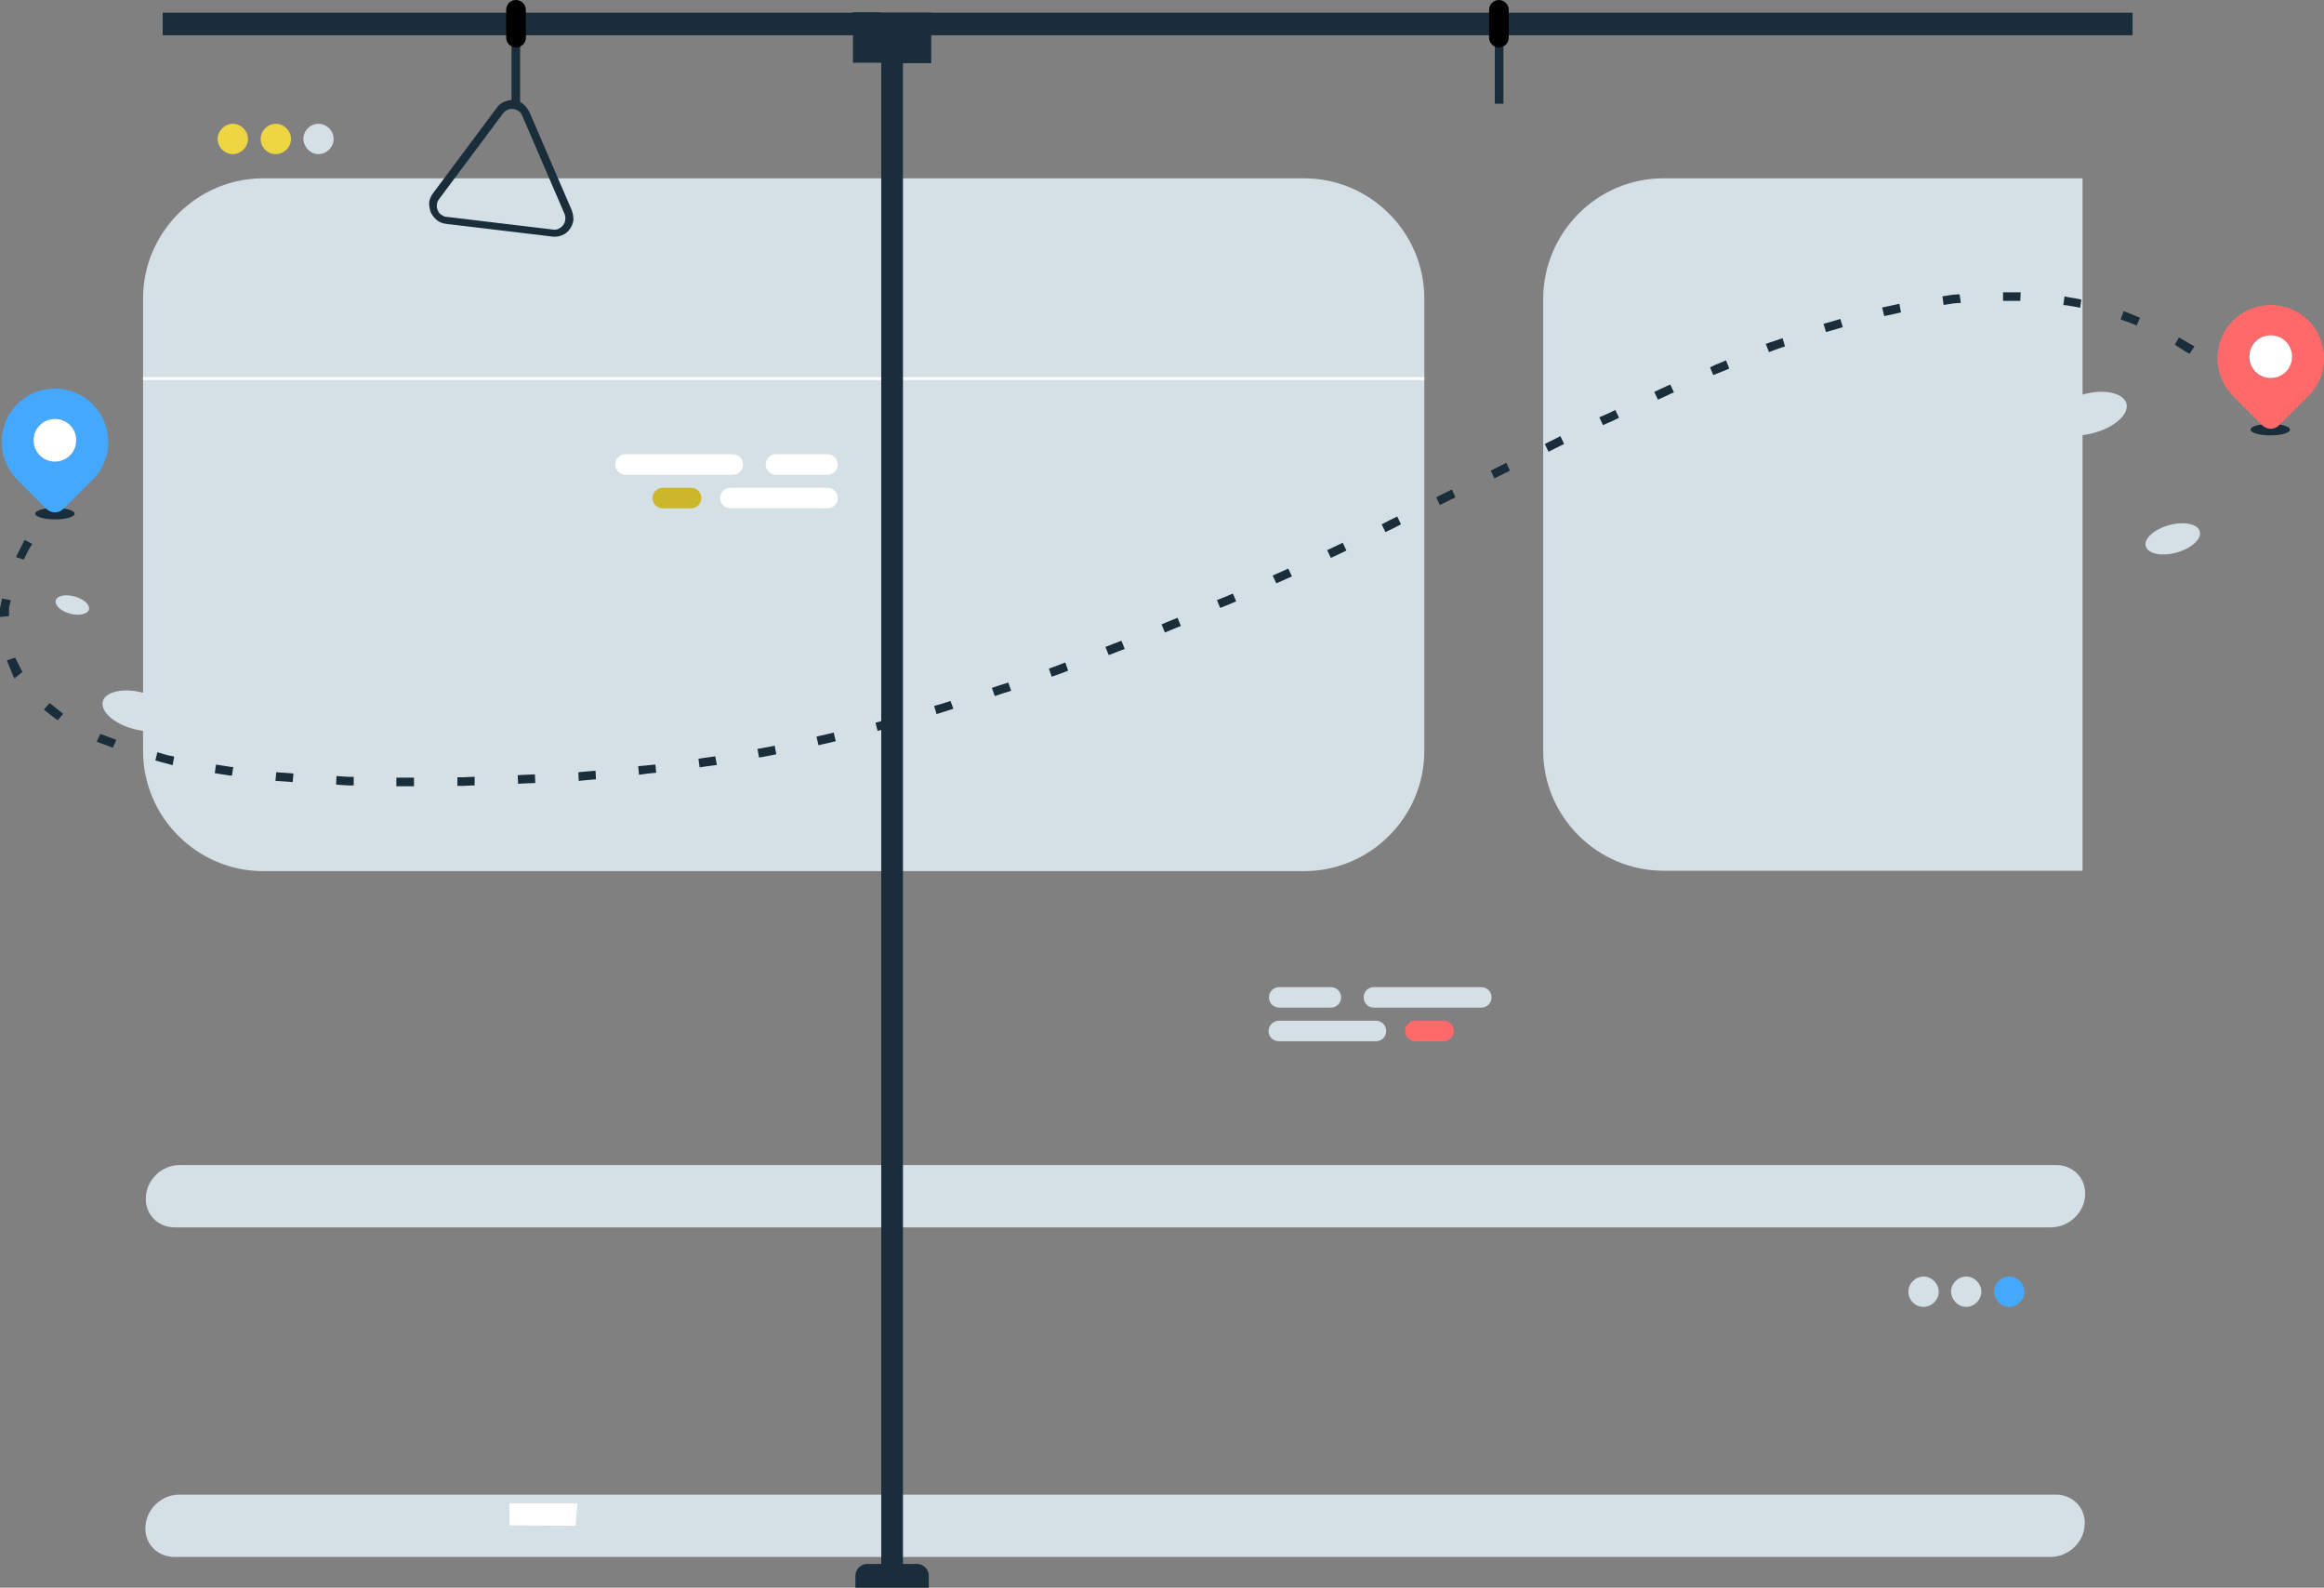 <?xml version="1.0" encoding="utf-8"?>
<!-- Generator: Adobe Illustrator 27.4.1, SVG Export Plug-In . SVG Version: 6.00 Build 0)  -->
<svg version="1.1" id="Layer_1" xmlns="http://www.w3.org/2000/svg" xmlns:xlink="http://www.w3.org/1999/xlink" x="0px" y="0px"
	 viewBox="0 0 567 387.3" style="enable-background:new 0 0 567 387.3;" xml:space="preserve">
<rect x="0" y="0" width="567" height="387.3" fill="#808080" stroke="none"/>
<style type="text/css">
	.st0{fill-rule:evenodd;clip-rule:evenodd;fill:#D5DFE6;}
	.st1{fill-rule:evenodd;clip-rule:evenodd;fill:#FF6969;}
	.st2{fill-rule:evenodd;clip-rule:evenodd;fill:#192D3B;}
	.st3{fill-rule:evenodd;clip-rule:evenodd;fill:#45A8FF;}
	.st4{fill-rule:evenodd;clip-rule:evenodd;fill:#FFFFFF;}
	.st5{display:none;fill-rule:evenodd;clip-rule:evenodd;fill:#192D3B;}
	.st6{display:none;fill-rule:evenodd;clip-rule:evenodd;fill:#FFC9C9;}
	.st7{display:none;}
	.st8{display:inline;}
	.st9{clip-path:url(#SVGID_00000151536701559390362870000014947858857172085151_);}
	.st10{clip-path:url(#SVGID_00000065052358386726713940000003630856783459663769_);}
	.st11{display:none;fill-rule:evenodd;clip-rule:evenodd;fill:#FF9C9C;}
	.st12{display:none;fill-rule:evenodd;clip-rule:evenodd;fill:#FFFFFF;}
	.st13{display:none;fill-rule:evenodd;clip-rule:evenodd;fill:#D5DFE6;}
	.st14{display:none;fill-rule:evenodd;clip-rule:evenodd;fill:#45A8FF;}
	.st15{display:none;fill-rule:evenodd;clip-rule:evenodd;fill:#307CBF;}
	.st16{display:none;fill-rule:evenodd;clip-rule:evenodd;}
	.st17{display:none;fill-rule:evenodd;clip-rule:evenodd;fill:#FF6969;}
	.st18{display:none;fill-rule:evenodd;clip-rule:evenodd;fill:#CCB72B;}
	.st19{display:none;fill-rule:evenodd;clip-rule:evenodd;fill:#EDD642;}
	.st20{clip-path:url(#SVGID_00000074402689364909472940000017823599132669488797_);}
	.st21{clip-path:url(#SVGID_00000174581718097475451770000007860407751260012729_);}
	.st22{clip-path:url(#SVGID_00000116930647815007298330000015601700354404945283_);}
	.st23{clip-path:url(#SVGID_00000119114013033505141330000013366729929680648613_);}
	.st24{display:none;fill-rule:evenodd;clip-rule:evenodd;fill:#CF4B4B;}
	.st25{clip-path:url(#SVGID_00000168090453377465878080000010516218964857728178_);}
	.st26{clip-path:url(#SVGID_00000145031162926101046330000017540544880173825939_);}
	.st27{display:none;fill-rule:evenodd;clip-rule:evenodd;fill:#FEFEFE;}
	.st28{fill-rule:evenodd;clip-rule:evenodd;}
	.st29{fill-rule:evenodd;clip-rule:evenodd;fill:#CCB72B;}
	.st30{fill-rule:evenodd;clip-rule:evenodd;fill:#EDD642;}
</style>
<g>
	<g>
		<path class="st0" d="M43.7,364.6h457.9c4.2,0,7.4,3.4,7,7.6l0,0c-0.3,4.2-4.1,7.6-8.3,7.6H42.5c-4.2,0-7.4-3.4-7-7.6l0,0
			C35.8,368,39.5,364.6,43.7,364.6z"/>
		<g>
			<path class="st0" d="M361.4,240.8h-26.2c-1.4,0-2.5,1.1-2.5,2.5l0,0c0,1.4,1.1,2.5,2.5,2.5h26.2c1.4,0,2.5-1.1,2.5-2.5l0,0
				C363.9,241.9,362.8,240.8,361.4,240.8z"/>
			<path class="st0" d="M324.7,240.8h-12.6c-1.4,0-2.5,1.1-2.5,2.5l0,0c0,1.4,1.1,2.5,2.5,2.5h12.6c1.4,0,2.5-1.1,2.5-2.5l0,0
				C327.2,241.9,326.1,240.8,324.7,240.8z"/>
			<g>
				<path class="st0" d="M312,249h23.7c1.4,0,2.5,1.1,2.5,2.5l0,0c0,1.4-1.1,2.5-2.5,2.5H312c-1.4,0-2.5-1.1-2.5-2.5l0,0
					C309.5,250.1,310.7,249,312,249z"/>
				<path class="st1" d="M345.3,249h6.9c1.4,0,2.5,1.1,2.5,2.5l0,0c0,1.4-1.1,2.5-2.5,2.5h-6.9c-1.4,0-2.5-1.1-2.5-2.5l0,0
					C342.8,250.1,343.9,249,345.3,249z"/>
			</g>
		</g>
		<path class="st0" d="M43.8,284.2h457.9c4.2,0,7.4,3.4,7,7.6l0,0c-0.3,4.2-4.1,7.6-8.3,7.6H42.6c-4.2,0-7.4-3.4-7-7.6l0,0
			C35.9,287.6,39.6,284.2,43.8,284.2z"/>
		<path class="st0" d="M405.8,43.5h102.3v168.9H405.8c-16.1,0-29.3-13.2-29.3-29.3V72.8C376.6,56.7,389.7,43.5,405.8,43.5z"/>
		<path class="st0" d="M64.2,43.5h254c16.1,0,29.3,13.2,29.3,29.3v110.4c0,16.1-13.2,29.3-29.3,29.3h-254
			c-16.1,0-29.3-13.2-29.3-29.3V72.8C34.9,56.7,48.1,43.5,64.2,43.5z"/>
		<path class="st2" d="M13.3,124.1c0.8-1,1.7-2.2,2.6-3.2l-1.6-1.4c-1,1-1.9,2.2-2.7,3.3L13.3,124.1L13.3,124.1z M556.8,103
			l-1.1-1.2l-0.9-0.9l-1.5,1.5l0.8,0.9l1.1,1.2L556.8,103L556.8,103z M547.2,93.5l-0.3-0.3l-1.1-1l-1.1-0.9l-0.7-0.6l-1.3,1.6
			l0.7,0.6l1.1,0.9l1.1,0.9l0.3,0.3L547.2,93.5L547.2,93.5z M535.4,84.5l-0.9-0.5l-1.2-0.7l-1.2-0.7l-0.5-0.3l-1,1.8l0.5,0.3
			l1.1,0.7l1.1,0.7l0.9,0.5L535.4,84.5L535.4,84.5z M522.1,77.5l-0.5-0.2l-1.2-0.5l-1.2-0.5l-1.1-0.4l-0.7,2l1,0.4l1.2,0.4l1.2,0.5
			l0.5,0.2L522.1,77.5L522.1,77.5z M507.8,73.1l-0.8-0.2l-1.2-0.2l-1.2-0.2l-0.9-0.2l-0.3,2.1l0.9,0.1l1.2,0.2l1.2,0.2l0.8,0.2
			L507.8,73.1L507.8,73.1z M493,71.3h-1h-1.3h-1.3h-0.7v2.1h0.6h1.3h1.3h1L493,71.3L493,71.3z M478.1,71.8h-0.4l-1.3,0.1l-1.3,0.2
			l-1.2,0.2l0.3,2.1l1.2-0.2l1.3-0.2l1.3-0.1h0.4L478.1,71.8L478.1,71.8z M463.4,74.1l-0.4,0.1l-1.4,0.3l-1.4,0.3l-1,0.2l0.5,2.1
			l1-0.2l1.4-0.3l1.3-0.3l0.4-0.1L463.4,74.1L463.4,74.1z M449,77.8l-1.3,0.4l-1.4,0.4l-1.4,0.4l0.6,2l1.4-0.4l1.4-0.4l1.3-0.4
			L449,77.8L449,77.8z M434.9,82.5l-1.5,0.5l-1.5,0.5l-1.1,0.4l0.8,2l1-0.4L434,85l1.5-0.5L434.9,82.5L434.9,82.5z M421.1,87.9
			l-0.9,0.4l-1.5,0.6l-1.5,0.7l0.8,1.9l1.5-0.6l1.5-0.6l0.9-0.4L421.1,87.9L421.1,87.9z M407.5,93.8l-0.9,0.4l-1.5,0.7l-1.5,0.7
			l0.9,1.9l1.5-0.7l1.5-0.7l0.9-0.4L407.5,93.8L407.5,93.8z M394.1,100l-1.4,0.7l-1.6,0.7l-0.9,0.4l0.9,1.9l0.9-0.4l1.6-0.7l1.4-0.7
			L394.1,100L394.1,100z M380.7,106.4l-2.4,1.2l-1.4,0.7l0.9,1.9l1.4-0.7l2.4-1.2L380.7,106.4L380.7,106.4z M367.5,112.9l-3.8,1.9
			l0.9,1.9l3.8-1.9L367.5,112.9L367.5,112.9z M354.2,119.4l-3.8,1.9l0.9,1.9l3.8-1.9L354.2,119.4L354.2,119.4z M340.9,126
			c-1.3,0.6-2.5,1.2-3.8,1.9l0.9,1.9c1.3-0.6,2.5-1.2,3.8-1.9L340.9,126L340.9,126z M327.6,132.4l-1.9,0.9l-1.9,0.9l0.9,1.9l1.9-0.9
			l1.9-0.9L327.6,132.4L327.6,132.4z M314.3,138.7l-1.1,0.5l-1.8,0.8l-0.9,0.4l0.9,1.9l0.9-0.4l1.8-0.8l1.1-0.5L314.3,138.7
			L314.3,138.7z M300.8,144.8l-0.5,0.2l-1.9,0.8l-1.5,0.6l0.8,1.9l1.5-0.6l1.9-0.8l0.5-0.2L300.8,144.8L300.8,144.8z M287.3,150.7
			l-2,0.8l-1.9,0.8l0.8,2l1.9-0.8l2-0.8L287.3,150.7L287.3,150.7z M273.6,156.3l-1.8,0.7l-2.1,0.8l0.8,2l2.1-0.8l1.8-0.7
			L273.6,156.3L273.6,156.3z M259.9,161.6l-1.8,0.7l-2.2,0.8l0.7,2l0.2-0.1l2-0.7l1.8-0.7L259.9,161.6L259.9,161.6z M246,166.5
			l-1.9,0.6l-2.1,0.7l0.7,2l2.1-0.7l1.9-0.6L246,166.5L246,166.5z M231.9,171l-2.2,0.7l-1.8,0.5l0.6,2l1.9-0.6l2.2-0.7L231.9,171
			L231.9,171z M217.7,175.1l-0.6,0.2l-2.1,0.6l-1.4,0.4l0.5,2l1.4-0.4l2.1-0.6l0.6-0.2L217.7,175.1L217.7,175.1z M203.4,178.7
			l-1.2,0.3l-2.2,0.5l-0.8,0.2l0.5,2.1l0.8-0.2l2.2-0.5l1.2-0.3L203.4,178.7L203.4,178.7z M189,181.9l-2,0.4l-2.2,0.4l0.4,2.1
			l2.2-0.4l2-0.4L189,181.9L189,181.9z M174.5,184.5l-0.7,0.1l-2.2,0.3l-1.2,0.2l0.3,2.1l1.2-0.2l2.3-0.3l0.7-0.1L174.5,184.5
			L174.5,184.5z M159.9,186.5l-2,0.2l-2.2,0.2l0.2,2.1l2.2-0.3l2-0.2L159.9,186.5L159.9,186.5z M145.3,188l-1.1,0.1l-2.3,0.2
			l-0.8,0.1l0.1,2.1l0.8-0.1l2.3-0.2l1.1-0.1L145.3,188L145.3,188z M130.5,188.9l-2.4,0.1l-1.8,0.1l0.1,2.1l1.8-0.1l2.4-0.1
			L130.5,188.9L130.5,188.9z M115.8,189.5h-0.5l-2.1,0.1h-1.6v2.1h1.6l2.1-0.1h0.5V189.5L115.8,189.5z M101,189.7h-1.6h-1.9h-0.8
			v2.1h0.8h1.9h1.6V189.7L101,189.7z M86.3,189.5h-1.2l-1.7-0.1l-1.3-0.1l-0.1,2.1l1.4,0.1l1.7,0.1h1.2L86.3,189.5L86.3,189.5z
			 M71.6,188.7l-0.9-0.1l-1.5-0.1l-1.5-0.1h-0.3l-0.2,2.1h0.3l1.5,0.1l1.5,0.1l0.9,0.1L71.6,188.7L71.6,188.7z M56.9,187.1h-0.4
			l-1.3-0.2l-1.3-0.2l-1.2-0.2l-0.3,2.1l1.2,0.2l1.3,0.2l1.3,0.2h0.4L56.9,187.1L56.9,187.1z M42.5,184.6l-0.2-0.1l-1.1-0.2
			l-1.1-0.3l-1-0.3l-0.7-0.2l-0.5,2l0.7,0.2l1.1,0.3l1.1,0.3l1.1,0.3l0.2,0.1L42.5,184.6L42.5,184.6z M28.4,180.5l-0.5-0.2l-0.8-0.3
			l-0.8-0.3l-0.8-0.3l-0.8-0.3l-0.2-0.1l-0.9,1.9l0.2,0.1l0.8,0.3l0.8,0.3l0.8,0.3l0.8,0.3l0.5,0.2L28.4,180.5L28.4,180.5z
			 M15.4,174.1l-0.4-0.3l-0.5-0.4L14,173l-0.5-0.4l-0.5-0.4l-0.5-0.4l-0.4-0.3l-1.4,1.6l0.4,0.3l0.5,0.4l0.5,0.4l0.5,0.4l0.5,0.4
			l0.6,0.4l0.4,0.3L15.4,174.1L15.4,174.1z M5.5,163.9L5.5,163.9l-0.3-0.5L5,163l-0.2-0.4l-0.2-0.4l-0.2-0.4l-0.2-0.4L4,161
			l-0.2-0.4l-0.1-0.2l-2,0.7l0.1,0.3l0.2,0.5l0.2,0.5l0.2,0.5l0.2,0.5l0.2,0.5l0.2,0.5l0.2,0.5l0.3,0.5v0.1L5.5,163.9L5.5,163.9z
			 M2.2,150.3L2.2,150.3v-0.5v-0.4V149v-0.4v-0.4l0.1-0.4l0.1-0.4l0.1-0.4l0.1-0.4v-0.2L0.5,146v0.2l-0.1,0.4L0.3,147l-0.1,0.4
			l-0.1,0.5L0,148.4v0.5v0.5v0.5v0.5v0.1L2.2,150.3L2.2,150.3z M5.8,136.5l0.2-0.4l0.2-0.4l0.2-0.4l0.2-0.4l0.2-0.4l0.2-0.4l0.2-0.4
			l0.2-0.3l0.2-0.3l0.2-0.3l0.1-0.1l-1.9-1l-0.1,0.2l-0.2,0.4l-0.2,0.4l-0.2,0.4l-0.2,0.4l-0.2,0.4l-0.2,0.4l-0.2,0.4l-0.2,0.4
			l-0.2,0.4l-0.2,0.4L5.8,136.5z"/>
		<g>
			<g>
				<path class="st2" d="M13.4,126.7c2.7,0,4.8-0.6,4.8-1.4c0-0.8-2.2-1.4-4.8-1.4s-4.8,0.6-4.8,1.4C8.5,126,10.7,126.7,13.4,126.7z
					"/>
				<path class="st3" d="M22.3,117.3l-6.8,6.8c-1.2,1.2-3,1.2-4.2,0l-6.8-6.8c-2.6-2.5-4.1-5.9-4.1-9.5c0-7.2,5.8-13,13-13
					s13,5.8,13,13C26.4,111.5,24.9,114.9,22.3,117.3L22.3,117.3z M13.4,102.2c-2.9,0-5.2,2.3-5.2,5.2s2.3,5.2,5.2,5.2
					s5.2-2.3,5.2-5.2S16.2,102.2,13.4,102.2z"/>
			</g>
			<path class="st4" d="M8.2,107.4c0,2.9,2.3,5.2,5.2,5.2s5.2-2.3,5.2-5.2s-2.3-5.2-5.2-5.2C10.5,102.2,8.2,104.5,8.2,107.4z"/>
		</g>
		<g>
			<g>
				<path class="st2" d="M553.9,106.2c2.7,0,4.8-0.6,4.8-1.4c0-0.8-2.2-1.4-4.8-1.4c-2.7,0-4.8,0.6-4.8,1.4
					C549.1,105.6,551.3,106.2,553.9,106.2z"/>
				<path class="st1" d="M562.9,96.9l-6.8,6.8c-1.2,1.2-3,1.2-4.2,0l-6.8-6.8c-2.6-2.5-4.1-5.9-4.1-9.5c0-7.2,5.8-13,13-13
					c7.2,0,13,5.8,13,13C567,91.1,565.5,94.5,562.9,96.9L562.9,96.9z M553.9,81.8c-2.9,0-5.2,2.3-5.2,5.2s2.3,5.2,5.2,5.2
					s5.2-2.3,5.2-5.2S556.8,81.8,553.9,81.8z"/>
			</g>
			<path class="st4" d="M548.8,87c0,2.9,2.3,5.2,5.2,5.2s5.2-2.3,5.2-5.2s-2.3-5.2-5.2-5.2S548.8,84.1,548.8,87z"/>
		</g>
		<rect x="34.9" y="92" class="st4" width="312.6" height="0.7"/>
		<path class="st5" d="M304.6,123.9c4,0,7.4,2.3,7.7,5.2c0.3,2.9-2.7,5.2-6.7,5.2s-7.4-2.3-7.7-5.2
			C297.7,126.2,300.7,123.9,304.6,123.9L304.6,123.9z M304.8,125.9c-2.4,0-4.2,1.4-4.1,3.2c0.2,1.8,2.3,3.2,4.7,3.2
			c2.4,0,4.2-1.4,4.1-3.2C309.3,127.3,307.2,125.9,304.8,125.9z"/>
		<path class="st5" d="M310,131.5c14.1,0.7,25.5,12.5,25.5,26.8v28.5c0,13.2-9.6,24.3-22.2,26.5c0.1-21.5,5.5-27.7,10.2-45.9
			C328.2,148.7,324.6,136,310,131.5z"/>
		<rect x="39.7" y="3.1" class="st2" width="480.6" height="5.5"/>
		<path class="st6" d="M423.3,80.9c0,0,1.3,18.6-2.1,30.3c0,0-18.6,2.3-22.1-16.1c0,0-5,2.9-5.6-3.2c-0.5-6.1,3.5-8.2,5.1-5.6
			c1.6,2.7,2.1,7,2.1,7s-1.1-8,4.2-8.7C410.2,83.9,417.5,88.4,423.3,80.9z"/>
		<g class="st7">
			<g class="st8">
				<defs>
					<path id="SVGID_1_" d="M398.5,95.4c-1.4,0.6-4.5,1.3-4.9-3.5c-0.2-2.5,0.3-4.4,1.2-5.5c2.6,0.4,3.4,4.9,3.4,4.9
						c-1.9,1.4,0.4,2.9,0.4,2.9v1.2H398.5z"/>
				</defs>
				<clipPath id="SVGID_00000101097946119312845240000008883131707265518978_">
					<use xlink:href="#SVGID_1_"  style="overflow:visible;"/>
				</clipPath>
				<g style="clip-path:url(#SVGID_00000101097946119312845240000008883131707265518978_);">
				</g>
			</g>
		</g>
		<g class="st7">
			<g class="st8">
				<defs>
					<path id="SVGID_00000123421301925563474180000015931760945785808304_" d="M397.5,89.4c0.4,1,0.6,1.9,0.6,1.9
						c-1.9,1.4,0.4,2.9,0.4,2.9v0.9c-0.1,0-0.3,0-0.4,0c-1.6,0-2.9-1.3-2.9-2.9C395.2,90.9,396.2,89.7,397.5,89.4z"/>
				</defs>
				<clipPath id="SVGID_00000134964378939367136730000012863483919588928169_">
					<use xlink:href="#SVGID_00000123421301925563474180000015931760945785808304_"  style="overflow:visible;"/>
				</clipPath>
				<g transform="matrix(1 0 0 1 0 0)" style="clip-path:url(#SVGID_00000134964378939367136730000012863483919588928169_);">
				</g>
			</g>
		</g>
		<path class="st11" d="M400.7,93.3L400.7,93.3L400.7,93.3L400.7,93.3v-0.4c-0.1-1.8-0.3-7.6,4.2-8.2c5.3-0.7,12.6,3.7,18.4-3.7
			c-2.1,7.1-11.6,5.2-17.4,4.6C400.2,85,400.7,93.3,400.7,93.3z M400.7,93.3L400.7,93.3L400.7,93.3L400.7,93.3z"/>
		<path class="st6" d="M398.2,93.8c0.5,4.8,1.2,13.3,1.2,19.6l0,0v-0.1c0,0,8.1,2.4,17,0.6c0.1-0.9,0.1-1.8,0.2-2.8
			c-6.4-1.1-15.2-5-17.6-17.7C398.9,93.5,398.6,93.6,398.2,93.8z"/>
		<path class="st11" d="M416.3,113.9c0.1-0.8,0.1-1.6,0.2-2.8c-5.7-1-13.3-4.2-16.6-13.7c0.4,6.8,4.8,14.5,13.4,17
			C414.3,114.3,415.3,114.1,416.3,113.9z"/>
		<path class="st5" d="M423.5,86c1.9-2.4,5.4-7.7,0.2-9.8c0.4-2.2,2-13.4-10.5-13c-0.1,0-0.2,0-0.3,0c-2.9-0.6-6.7-0.3-11.7,1.3
			c-2.6,0.8-4.8,2-6.6,3.4c0.6-0.9,4.4-7.7-6.8-7.2v0.1c11.4-0.5,7,6.6,6.7,7.1c-1.4-3.1-4.6-5.2-8.2-5.2c-3.4,0-6.3,1.9-7.9,4.6
			c-5.7,3.8-3,17.4,8.7,13.7c-1.4,9.9,3.7,20.2,11.8,20.4c-0.2-2.3-0.4-4.4-0.5-6c-1.4,0.6-4.5,1.3-4.9-3.5
			c-0.5-6.1,3.5-8.2,5.1-5.6c1.6,2.7,2.1,7,2.1,7s-1.1-8,4.2-8.7s12.6,3.7,18.4-3.7C423.3,80.9,423.4,82.9,423.5,86L423.5,86z
			 M423.6,76.2c-0.3-0.1-0.6-0.2-0.9-0.3c0,0,0-10.4-9.2-12.6C425.5,63.1,424,74,423.6,76.2L423.6,76.2z M387.2,80.7
			c0,0.1,0,0.1,0,0.2c-11.5,3.7-14.3-9.5-8.8-13.4c-0.7,1.3-1,2.7-1,4.2c0,5,4,9,9,9C386.6,80.8,386.9,80.8,387.2,80.7z"/>
		<path class="st12" d="M399.4,116.8l-23.6,14.1c0.2,3.7,1.1,8,3.4,12.3l0,0c6.4,9.4,14.1,25.8,10.1,45.9h45.5
			c0.8-6.9,1.6-15.9,2-25.8c3.4-1.6,6.4-8.2,6.4-8.2l-6.8-18.5l0,0c-0.3-2.9-0.7-5.6-1.2-8l-18.8-10.5v-1.2l0.1-3
			c-8.9,1.8-17-0.6-17-0.6v3.5H399.4z"/>
		<path class="st13" d="M399.4,116.8l-2,1.2c6.5,2.4,12.9,0.9,12.9,0.9C403.1,118.9,399.4,116.8,399.4,116.8z"/>
		<path class="st13" d="M436.7,163.3c2.7-1.3,5.2-5.8,6-7.5c-1,1.6-4.5,5.6-15.3,4.4C427.5,160.2,431,163.2,436.7,163.3z"/>
		<path class="st6" d="M439.9,146.4c2.5-2.3,5.2-4.6,8-6.5c12.8-8.7,17.8-21.1,17.8-21.1l8.7,5c0,0-28.1,45.6-35,48.4
			c-0.9,0.4-2,0.7-3.2,1c0.2-3.1,0.4-6.4,0.5-9.8c3.4-1.6,6.4-8.2,6.4-8.2L439.9,146.4z"/>
		<path class="st11" d="M439.9,146.4c0.4-0.4,0.8-0.8,1.3-1.2c-0.1,1.1-0.2,2.5-0.3,3.9L439.9,146.4L439.9,146.4z M442.2,169.9
			c-1.1,1.1-2.1,1.9-2.8,2.2c-0.9,0.4-2,0.7-3.2,1c0.2-3.1,0.4-6.4,0.5-9.8c1.5-0.7,3-2.5,4.1-4.2
			C441,162.6,441.4,166.4,442.2,169.9z"/>
		<polygon class="st6" points="474.4,123.7 483,115.7 469.6,106.2 465.7,118.7 		"/>
		<polygon class="st11" points="469.6,106.2 480.8,101.9 486.3,112.5 483,115.7 		"/>
		<path class="st12" d="M371.8,114.6l17.2,12.9c0.6,0.4,1.1,0.9,1.5,1.5c1.5,1.8,2.4,4.4,2.4,7.2s2.3,11.4,0.8,13.2s-3.6,3-5.8,3
			c-1.6,0-3-0.5-4.3-1.5c-5.3-9.3-14.7-14.6-20.4-18.9c-0.6-0.4-1.1-0.9-1.5-1.5c-0.2-0.2-0.4-0.5-0.6-0.8L371.8,114.6z"/>
		<path class="st13" d="M383.7,150.9c-5.3-9.3-14.7-14.6-20.4-18.9c-0.6-0.4-1.1-0.9-1.5-1.5c-0.2-0.2-0.4-0.5-0.6-0.8l2.3-3.3
			c0.8,0.1,1.6,0.2,2.4,0.4c0,0,4.6,2.1,10,6l0,0l0,0c0.2,0.1,0.3,0.2,0.5,0.4l0,0l0,0l0,0c0.2,0.1,0.3,0.2,0.5,0.4l0,0
			c0.2,0.1,0.3,0.2,0.5,0.4l0,0c0.2,0.1,0.3,0.2,0.5,0.4l0,0c0.2,0.1,0.3,0.3,0.5,0.4l0,0l0,0l0,0c0.2,0.1,0.3,0.3,0.5,0.4l0,0l0,0
			l0,0c0.2,0.1,0.3,0.3,0.5,0.4l0,0l0,0c0.2,0.1,0.3,0.3,0.5,0.4l0,0l0,0l0,0c0.2,0.1,0.3,0.3,0.5,0.4l0,0c0.2,0.1,0.3,0.3,0.5,0.4
			l0,0c0.2,0.1,0.3,0.3,0.5,0.5l0,0c0.2,0.2,0.3,0.3,0.5,0.5l0,0l0,0c0.2,0.2,0.3,0.3,0.5,0.5l0,0l0,0l0,0c0.2,0.2,0.3,0.3,0.5,0.5
			l0,0l0,0l0,0c0.2,0.2,0.3,0.3,0.5,0.5l0,0l0,0l0,0c0.2,0.2,0.3,0.3,0.5,0.5l0,0l0,0l0,0c0.2,0.2,0.3,0.4,0.5,0.5l0,0
			c0.2,0.2,0.3,0.4,0.5,0.5l0,0l0,0l0,0c0.2,0.2,0.3,0.4,0.5,0.6l0,0l0,0l0,0c0.2,0.2,0.3,0.4,0.5,0.6l0,0l0,0l0,0
			c0.2,0.2,0.3,0.4,0.5,0.6l0,0l0,0l0,0c0.2,0.2,0.3,0.4,0.5,0.6l0,0l0,0l0,0c0.2,0.2,0.3,0.4,0.5,0.6l0,0c0.2,0.2,0.3,0.4,0.5,0.6
			l0,0l0,0c0.2,0.2,0.3,0.4,0.4,0.6l0,0l0,0c0.1,0.2,0.3,0.4,0.4,0.6l0,0c0.1,0.2,0.3,0.4,0.4,0.7l0,0l0,0l0,0
			c0.1,0.2,0.3,0.4,0.4,0.7l0,0l0,0l0,0c0.1,0.2,0.3,0.4,0.4,0.7l0,0l0,0c0.1,0.2,0.3,0.5,0.4,0.7l0,0c0.1,0.2,0.2,0.5,0.4,0.7l0,0
			l0,0l0,0c0.1,0.2,0.2,0.5,0.4,0.7c0.1,0.1,0.1,0.2,0.2,0.4c1.2,2.6,2.2,5.7,2.9,9c4.2,1.1,10.3,1.7,16.9-1.3c0,0-7.7,7.9-15.9,7.1
			l0,0c1.2,8.3,1.4,17.2,1.3,23.8h-7.6C392.4,173.7,388.5,160.5,383.7,150.9L383.7,150.9z M387.8,144.2l0.5,0.6
			C388.1,144.6,388,144.4,387.8,144.2L387.8,144.2z M389.2,146.1l0.4,0.7C389.4,146.5,389.3,146.3,389.2,146.1L389.2,146.1z
			 M390.8,148.7l0.4,0.7C391,149.2,390.9,149,390.8,148.7z"/>
		<path class="st5" d="M466,95.1l10.7-2.8c0.6-0.2,1.3,0.2,1.4,0.8l5.3,20.2c0.2,0.6-0.2,1.3-0.8,1.4l-10.7,2.8
			c-0.6,0.2-1.3-0.2-1.4-0.8l-5.3-20.2C465,95.9,465.4,95.2,466,95.1z"/>
		<path class="st5" d="M369.7,26.8l13,22.6l0,0c0.4,0.7,0.6,1.5,0.6,2.3s-0.2,1.6-0.6,2.3c-0.4,0.7-1,1.3-1.7,1.7l0,0
			c-0.7,0.4-1.5,0.6-2.3,0.6h-26c-0.8,0-1.6-0.2-2.3-0.6l0,0c-0.7-0.4-1.3-1-1.7-1.7l0,0c-0.4-0.7-0.6-1.5-0.6-2.3s0.2-1.6,0.6-2.3
			l13-22.6l0,0c0.4-0.7,1-1.3,1.7-1.7l0,0c0.5-0.3,1.1-0.5,1.8-0.6h1.3c0.6,0.1,1.1,0.3,1.6,0.6l0,0C368.7,25.5,369.3,26,369.7,26.8
			L369.7,26.8L369.7,26.8z M381.1,50.2l-13-22.6l0,0c-0.3-0.4-0.6-0.8-1-1l0,0c-0.4-0.2-0.9-0.4-1.4-0.4s-1,0.1-1.4,0.4l0,0
			c-0.4,0.2-0.7,0.6-1,1l0,0l-13,22.6c-0.3,0.4-0.4,0.9-0.4,1.4s0.1,0.9,0.4,1.4l0,0c0.3,0.4,0.6,0.8,1,1l0,0
			c0.4,0.2,0.9,0.4,1.4,0.4h26c0.5,0,1-0.1,1.4-0.4l0,0c0.4-0.2,0.7-0.6,1-1s0.4-0.9,0.4-1.4C381.5,51.2,381.4,50.7,381.1,50.2
			L381.1,50.2z"/>
		<path class="st6" d="M372.5,53.3l0.4-1.7l0.8-2.9c0,0-2.3-1.7-4.7,0c0,0-2.2-1.3-4.5,0c0,0-2.3-1.8-4.7,0
			c-3.1-1.3-4.5,0.8-4.3,3.6c-0.7,2.5-1,10.3,3.4,11.2h11c0,0,5.5-6.4,5.6-8.4C375.7,53.6,374,53.1,372.5,53.3z"/>
		<path class="st14" d="M389.3,189.1c-1.8,2.3-18.4,13.1-10.4,66v26.8c-3,0.8-1.5,1.5,0,1.9v0.5c-4.4,0.4-1.4,3,0,4v0.4
			c-10.1,34.2-2.1,30.1-5.5,80.8h14.1l28.8-155.7c0,0,16.2-11.8,18.4-24.7H389.3z"/>
		<path class="st15" d="M389.3,189.1c-0.4,0.6-1.7,1.6-3.4,3.6l48.6-2.3c0.1-0.5,0.2-0.9,0.3-1.4L389.3,189.1L389.3,189.1z"/>
		<path class="st15" d="M376.9,236.9l21.3,3.2c0.6,0.1,1.1-0.3,1.1-0.9l0.7-17.9c0-0.6-0.4-1.1-0.9-1.2l0,0c0,0,0,0-0.1,0l0,0l0,0
			l0,0l-21.6-3.3C376.7,222.3,376.5,229,376.9,236.9z"/>
		<path class="st5" d="M387.4,369.6c0,0,0.9,5.2,4.8,8.9c0,0,4.3,0.9,3.3,8.6h-25.9c0,0-0.6-7.6,3.7-17.5H387.4z"/>
		<path class="st12" d="M395.7,384.2c0.1,0.9,0,1.9-0.1,3h-26c0,0-0.1-1.1,0-3H395.7z"/>
		<path class="st5" d="M426.1,367.9c0,0-6,6.1-6.3,17.8h43.6c0,0,4.1-8.7-9.3-10.3c-13.4-1.6-14.3-7.4-14.3-7.4L426.1,367.9
			L426.1,367.9z"/>
		<path class="st12" d="M419.9,383c-0.1,0.9-0.2,1.8-0.2,2.7h43.6c0,0,0.5-1.2,0.6-2.7H419.9z"/>
		<path class="st15" d="M434.8,189.1c11.8,32-0.8,99,5,178.8h-13.7c-1.5-41.1-15.1-39-10-78c0,0,0-23.5-8.5-41.6l8.7-34.5
			C416.3,213.8,432.5,202.1,434.8,189.1z"/>
		<path class="st12" d="M415.2,199.6c0,0-1.7,8.3-20,4.2c-3.3,27.8-6.6,55.6-10,83.3l0,0c0,0-5.6,4.6-1.3,5.9
			c2.5,0.8,3.1,1.3,2.6,1.6c-0.3,0.3-1.4,0.3-2.4,0.4c-0.6,1.6-9.5,23.8-6,70.8l8.5,0.2v0.3l-8.5-0.2v0.3h-0.3v-0.3l-3.3-0.1v-0.3
			l3.2,0.1c-3.7-48.8,6-71,6-71v-0.1h0.1c1,0,2.1-0.1,2.3-0.3c0.2-0.1-0.4-0.4-2.5-1.1c-4.7-1.4,0.5-5.9,1.1-6.4
			c3.3-27.8,6.7-55.7,10-83.5h0.2c18.1,4.1,19.8-3.9,19.8-3.9L415.2,199.6z"/>
		<path class="st12" d="M367.4,134c6.3,0,11.4-5.1,11.4-11.4s-5.1-11.4-11.4-11.4s-11.4,5.1-11.4,11.4S361.1,134,367.4,134z"/>
		<path class="st6" d="M367.8,132.2c4-0.3,10.4-5.1,8.4-19s-5.5-35.7-6.2-49.7h-11C361.6,96.2,349.2,132.2,367.8,132.2z"/>
		<path class="st11" d="M367.8,132.2c3.9-0.3,9.9-4.8,8.6-17.5c0,0.5,0.4,15.6-10,14.9c-8.8-0.6-9.1-15.6-9-20.4
			C356.9,122.7,358.3,132.2,367.8,132.2z"/>
		<path class="st5" d="M423.5,121.9c1.1,3-4.9,28.2-13,52.4c-5.7,17-12.5,33.5-18.6,41.7l-0.5-0.4c6.1-8.1,12.8-24.6,18.5-41.6
			c8.1-24.1,14.1-49.1,13-52L423.5,121.9L423.5,121.9z M373.7,214.3c0,0,8.6-15,15.8-32.7l0.6,0.2c-7.2,17.8-15.8,32.7-15.8,32.8
			L373.7,214.3z"/>
		<path class="st5" d="M370.3,212.6l28.1,4.3c0.6,0.1,1,0.6,0.9,1.2l-2.8,17.9c-0.1,0.6-0.6,1-1.2,0.9l-28.1-4.3
			c-0.6-0.1-1-0.6-0.9-1.2l2.8-17.9C369.1,212.9,369.7,212.5,370.3,212.6z"/>
		<path class="st16" d="M399.1,217.4c0.1,0.2,0.2,0.5,0.1,0.7l-0.8,5.1l-1.7,6.1c-0.2,0.6-0.8,1-1.4,0.9l-28.2-4.3l1.9-12.4
			c0-0.1,0-0.1,0-0.2c0.3-0.3,0.7-0.4,1.1-0.3l28.8,4.4C399,217.4,399.1,217.4,399.1,217.4z"/>
		<path class="st17" d="M370.3,212.6l28.1,4.3c0.6,0.1,0.9,0.6,0.8,1.2l-2.9,10.4c-0.2,0.6-0.8,1-1.4,0.9l-28.1-4.3
			c-0.6-0.1-0.9-0.6-0.8-1.2l2.9-10.4C369.1,212.9,369.7,212.5,370.3,212.6z"/>
		<circle class="st12" cx="382.6" cy="221" r="1.9"/>
		<path class="st5" d="M376.5,115.5c1.4,0.6,2.2,2.2,2.5,4.2c0.3,1.6,0.1,3.5-0.4,5.4s-1.5,3.8-2.8,5.3c-2.1,2.3-5.1,3.9-9.2,3.7
			v-0.3c4,0.2,6.9-1.3,8.9-3.6c1.3-1.5,2.2-3.3,2.7-5.2c0.5-1.8,0.6-3.7,0.4-5.3c-0.3-1.9-1.1-3.3-2.3-3.9L376.5,115.5z"/>
		<polygon class="st5" points="379,119.8 394.3,132.2 394.1,132.4 378.8,120.1 		"/>
		<path class="st2" d="M214.8,3.1h5.5h6.9v12.3h-6.9v366.1h3.4c1.6,0,2.9,1.3,2.9,2.9v2.9h-6.2h-5.5h-6.2v-2.9
			c0-1.6,1.3-2.9,2.9-2.9h3.4V15.3h-6.9V3h6.7V3.1z"/>
		<path class="st18" d="M257,191.7c-11.1,0.5-18.2,3.2-27.5,2.6l0.2,9.8l0,0h3.8c0,0-0.1,2.7,3.7,3.2c5.5,0.5,13.2,1.8,20.6,2
			C257.6,202.7,257.3,196.9,257,191.7z"/>
		<path class="st13" d="M233.4,194.4c-1.3,0-2.6,0-3.9-0.1l0.2,9.8l0,0h3.8v-9.7H233.4z"/>
		<path class="st6" d="M277,123c0,2.2,0,4.5,0,6.7c0,9.1,21.2,7.3,21.2,0v-28.6c-1.1,1-2.2,1.6-2.9,2.1v1.7
			C296,117,283,121.5,277,123z"/>
		<path class="st19" d="M277,129.7c0,0-7.3,1.5-16.4,6.6c-12.1,20.3-2.3,27.9-2.7,87.9c-3.5,2.5,0,4.2,0,4.2H314
			c2.5-2.8-0.2-3.6-0.3-3.6c-2-31.3,4.4-36.4,9.8-57.4c5.9-22.9-0.9-36.8-25.3-37.6C298.2,136.9,277.7,138.8,277,129.7z"/>
		<path class="st18" d="M259.6,138c-7.7,14-4.8,22.5-2.8,49.3C256.1,176.3,254.9,148.1,259.6,138z"/>
		<path class="st18" d="M313.7,204.3c0.4-4.8,1.2-8.8,2.2-12.6l-50.8,5.7l1.2,0.4l3.2,0.9C269.6,198.7,266.7,205.7,313.7,204.3z"/>
		<path class="st12" d="M277,129.7c0,0-1.5,0.3-4,1.1c1,2.3,4.3,7.4,14.2,7.4c11.5,0.1,13.5-5.2,14.1-8.4c-1-0.1-2-0.1-3-0.2
			C298.2,136.9,277.7,138.8,277,129.7z"/>
		<path class="st5" d="M313.9,228.4c6.8,21-2.1,45.3-2.1,69.4c5.9,21.4,1.9,18.8,0.4,75.4H297l-17.1-136.9c0,0-4.2-3.4-7.5-7.8h41.5
			V228.4z"/>
		<path class="st16" d="M313.9,228.4c0.8,2.4,1.3,4.8,1.8,7.3l-40-3.4c-1.1-1.1-2.2-2.5-3.3-3.9H313.9z"/>
		<path class="st16" d="M257.8,228.4c0,0-3.8,42.6-0.8,63.3s0.2,81.6,0.2,81.6l16.2-0.1c0-21,12.6-55.2,6.5-71.8
			c0,0-1.6-20.4,4.6-29.6l-4.6-35.6c0,0-4.2-3.4-7.5-7.8L257.8,228.4L257.8,228.4z"/>
		<path class="st5" d="M312.2,373.2c4.1,4.9,5.6,8.5,5.7,14h-27.1c-0.4-10.2,6.3-3.9,6.1-14C302.1,373.2,307.1,373.2,312.2,373.2z"
			/>
		<path class="st12" d="M317.4,382.7c0.3,1.4,0.5,2.9,0.5,4.5h-27.1c-0.1-2.4,0.3-3.8,1-4.8C295.8,379.4,306.4,374.5,317.4,382.7z"
			/>
		<path class="st16" d="M273.4,373.2c0,0,5.2,5.3,5.3,14h-41.8c-1.1-15.8,21.1-9.2,20.3-13.9L273.4,373.2z"/>
		<path class="st12" d="M278.5,384.6c0.1,0.8,0.2,1.7,0.2,2.6h-41.8c-0.6-8.5,5.6-10.5,11.3-11.3c2.2,3.1,1.3,8.7,1.3,8.7h2.5h6.9
			L278.5,384.6L278.5,384.6z"/>
		<polygon class="st11" points="229.5,194.3 217,191 217.6,208.2 229.7,204.1 		"/>
		<path class="st6" d="M219.3,191l-10.7,0.4l0.1,3c0,0-1.2,0.7-1.4,1.2c-0.2,0.5,1.9,12.2,1.9,12.2s6.5,1.2,10.8,0.4L219.3,191z"/>
		<path class="st6" d="M229.6,198l-0.1-3.7c0,0-3.9-5.2-12.5-3.3c0,0-0.8,6.4-2.8,9.2c0,0,5.3,2.3,6.6-2.8
			C220.7,197.4,225.3,202,229.6,198z"/>
		<path class="st5" d="M252.5,176.8h9.9c0.5,0,0.9,0.4,0.9,0.8l0.7,16.2c0,0.5-0.3,0.8-0.8,0.8h-9.9c-0.5,0-0.9-0.4-0.9-0.8
			l-0.7-16.2C251.7,177.2,252,176.8,252.5,176.8z"/>
		<path class="st6" d="M266.3,186.4l-11.8-3.5l-1,13.5c0,0,5.3,3.2,12.7,1.3L266.3,186.4L266.3,186.4z"/>
		<path class="st11" d="M254.6,182.9l-3.4-1.3l0.8,13.7c0,0,1.1,0.9,1.6,1.1L254.6,182.9z"/>
		<path class="st11" d="M266.3,186.4c0,0,0.3-2.4-2.8-3.2l0.1,2.4L266.3,186.4z"/>
		<path class="st12" d="M266.3,186.6v11.2h3.9v-10.9C268,186.8,266.5,186.6,266.3,186.6z"/>
		<path class="st12" d="M318.6,210.1c-30.1-24.8-29.7-63.3-16.7-76.3c1.2-1.2,2.5-2.3,3.9-3.2c0.4,0,0.7,0.1,1.1,0.1
			c3,0.6,5.7,1.6,7.9,2.8c-3.3,0.7-6.2,2.4-8.5,4.7c-9.9,9.9-8.6,41.6,12.4,65.4C318.6,205.6,318.6,207.8,318.6,210.1z"/>
		<path class="st19" d="M303.7,143c0,0,3.6-7.6,14-4.2c10.4,3.4,14.1,37.3,11.3,56.3c0,0-17,9.1-52.7,5.7c-4-0.4-6-0.7-6-3v-11.2
			c8.3,0.1,27.6-0.1,36.9-4.3C307.2,182.2,300.8,153.6,303.7,143z"/>
		<path class="st18" d="M307,181.3c-0.3-1.6-1-5-1.7-9.2c3.9,1.6,13.8,6.5,14.7,13.9C320,186,317.7,181.6,307,181.3z"/>
		<path class="st5" d="M266.4,186.3c0,0,12.1,1.6,24.7-1.6c6.3-1.6,12.5-3,17.6-3.1c5.2-0.1,9.3,1,11.5,4.3l-0.3,0.2
			c-2.1-3.2-6.2-4.3-11.2-4.2c-5.1,0.1-11.2,1.5-17.5,3.1c-12.6,3.3-24.8,1.6-24.8,1.6L266.4,186.3z"/>
		<path class="st14" d="M323.2,135.8c4.9,5.4,8,12.7,8,20.5v32.5c0,7.8-3,15-7.8,20.4c7.3-4.8,12.1-13.1,12.1-22.4v-28.5
			C335.5,148.9,330.6,140.6,323.2,135.8z"/>
		<path class="st17" d="M90.7,214.9c-2.2,6.4-4.4,11.6-7.9,18.1c1.2,0.1,2.5,0.2,3.9,0.1c1.9-0.1,4.1-0.7,6.2-1.5L90.7,214.9
			L90.7,214.9z M156.8,209.1c3,10.1,5.4,16.4,10,25.1c-1.2,0.1-2.5,0.2-3.9,0.1c-3.7-0.2-8.2-2.2-11.5-3.9L156.8,209.1L156.8,209.1z
			 M149.9,236.7l-2.1,8.2h-53c-3.3,1.3-7.3,2.6-12,3.4c-15.9,2.7-17.7-10.7-17.7-10.7c9.6-21.9,11.9-50.9,21.3-55.1l26.2-6.6
			c0,0,10.3,6.7,21.7,0l28.9,7.8c9.4,4.2,11.7,33.2,21.3,55.1c0,0-1.8,13.4-17.7,10.7c-8.4-1.4-14.6-4.3-18.5-6.6L149.9,236.7z"/>
		<path class="st12" d="M111.6,176.1c-0.8,8.4-0.7,28.1,11.4,54.4c0,0,17-30,11.3-54.7c-11.3,6.7-21.7,0-21.7,0L111.6,176.1z"/>
		<path class="st6" d="M138.7,147.4v9.5c0.9-0.6,2-1,3,0.1c1.9,1.8,2.1,10.6-3,10.7v1.4c0,12.7-15.2,15.2-15.2,15.2l0,0
			c0,0-15.2-2.3-15.2-15.2v-1.4c-5.1-0.1-4.8-8.9-3-10.7c1-1,2.1-0.7,3-0.1v-9.5C108.2,147.4,131.1,159.7,138.7,147.4z"/>
		<path class="st11" d="M138.7,147.4v1.4c-3.9,9.4-19.3,6-28.1,0.4l0,0c3.3,6.3,10.1,6.9,10.1,6.9c-6.9,0.2-10.8-4.1-12.5-6.6v-2.1
			l0,0l0,0l0,0l0,0l0,0l0,0l0,0l0,0l0,0l0,0l0,0l0,0l0,0l0,0l0,0h0.1l0,0c0.3,0.2,0.9,0.5,1.8,0.9h0.1
			C116,151,132.5,157.4,138.7,147.4z"/>
		<g class="st7">
			<g class="st8">
				<defs>
					<path id="SVGID_00000021121241238013906760000001315967002663880581_" d="M142.3,157.9c1.2,2.9,0.8,9.6-3.6,9.7v-2.4
						c0,0,3.5-2.7,0.3-4.2c0,0,0.6-3.5,3.1-3.2C142.2,157.9,142.3,157.9,142.3,157.9z"/>
				</defs>
				<clipPath id="SVGID_00000043416792204461738630000002842479164076975774_">
					<use xlink:href="#SVGID_00000021121241238013906760000001315967002663880581_"  style="overflow:visible;"/>
				</clipPath>
				<g style="clip-path:url(#SVGID_00000043416792204461738630000002842479164076975774_);">
				</g>
			</g>
		</g>
		<g class="st7">
			<g class="st8">
				<defs>
					<path id="SVGID_00000005972319259400612050000006175699334903424930_" d="M138.7,166.5v-1.2c0,0,3.5-2.7,0.3-4.2
						c0,0,0.1-0.5,0.3-1.1c1.6,0.2,2.8,1.6,2.8,3.2C142.1,165,140.6,166.5,138.7,166.5C138.8,166.5,138.8,166.5,138.7,166.5z"/>
				</defs>
				<clipPath id="SVGID_00000095303299820217075300000008905610587004238489_">
					<use xlink:href="#SVGID_00000005972319259400612050000006175699334903424930_"  style="overflow:visible;"/>
				</clipPath>
				<g style="clip-path:url(#SVGID_00000095303299820217075300000008905610587004238489_);">
				</g>
			</g>
		</g>
		<path class="st5" d="M106.1,156.4c-0.7-5.7-2.2-16.4-2.2-16.4s2.1-4.5,5.6-2.8c-0.5-0.8-1.5-1.8-3.6-0.9c-3,1.4-3.3-0.3-3.3-0.3
			h0.1c0,0,0.2,1.6,3.2,0.3c2.2-1,3.3,0.2,3.7,1l0,0c2.1-7.2,9.4-12,16.5-8.9c2,0.9,3.9,2.6,5.5,5.3c3.5,2.7,6.1,5.6,8.4,6.7
			c0,0,0,0,0.1-0.1c0.6-0.6,0.9-1.6,0.7-2.6h0.1c0.1,1.1-0.2,2-0.8,2.7c0,0,0,0,0,0.1c1.3,0.6,2.5,0.6,3.7-0.3c0,0,3.4,5.6-1.8,7.4
			l-1,8.9c-0.8-0.4-1.6,0-2.3,0.4v-9.5c-5.8,9.3-20.2,4.6-26.9,1.7c4.3,5.9,10.5,6,10.5,6c-8,0.3-12.7-5.8-14-7.6
			c-0.1,0-0.1-0.1-0.1-0.1v9.5C107.6,156.4,106.9,156.1,106.1,156.4L106.1,156.4z M109.8,137.3c0.1,0.1,0.3,0.1,0.4,0.2
			c0,0,6.2-11,15.4-7.4c2.2,0.9,4.2,2.1,5.9,3.4c-1.5-2.6-3.4-4.2-5.4-5.1C119.1,125.4,111.9,130.2,109.8,137.3z"/>
		<g class="st7">
			<g class="st8">
				<defs>
					<path id="SVGID_00000128470435907135753620000014076768567114850976_" d="M104.6,157.9c-1.2,2.9-0.8,9.6,3.6,9.7v-2.4
						c0,0-3.5-2.7-0.3-4.2c0,0-0.6-3.5-3.1-3.2C104.8,157.9,104.7,157.9,104.6,157.9z"/>
				</defs>
				<clipPath id="SVGID_00000162342885751156435180000006326066195064965004_">
					<use xlink:href="#SVGID_00000128470435907135753620000014076768567114850976_"  style="overflow:visible;"/>
				</clipPath>
				<g style="clip-path:url(#SVGID_00000162342885751156435180000006326066195064965004_);">
				</g>
			</g>
		</g>
		<g class="st7">
			<g class="st8">
				<defs>
					<path id="SVGID_00000018236291867387779360000000008302527267276947_" d="M108.2,166.5v-1.2c0,0-3.5-2.7-0.3-4.2
						c0,0-0.1-0.5-0.3-1.1c-1.4,0.3-2.5,1.6-2.5,3.2C105.1,165,106.5,166.4,108.2,166.5z"/>
				</defs>
				<clipPath id="SVGID_00000150075745076513427820000017649214258994453907_">
					<use xlink:href="#SVGID_00000018236291867387779360000000008302527267276947_"  style="overflow:visible;"/>
				</clipPath>
				
					<g transform="matrix(1 0 0 1 1.525879e-05 0)" style="clip-path:url(#SVGID_00000150075745076513427820000017649214258994453907_);">
				</g>
			</g>
		</g>
		<path class="st6" d="M113.6,180v7.1c0,6.4,19.8,7.3,19.8,0v-7.2c-4.4,3.5-9.9,4.4-9.9,4.4l0,0C123.5,184.3,118,183.4,113.6,180z"
			/>
		<path class="st11" d="M113.6,180v1.8c3.2,6,15.3,7.3,19.8-0.7V180c-4.4,3.5-9.9,4.4-9.9,4.4l0,0C123.5,184.3,118,183.4,113.6,180z
			"/>
		<path class="st16" d="M94.6,244.8c0,0-18.3,13-10.5,39.3h76.3c0,0,11.7-26.9-12.5-39.3H94.6z"/>
		<path class="st5" d="M84.7,272.4c0,0,1.3-11.9,16.5-11.9s14.1,18.6,13.5,48.5c-0.3,18.6-3.1,38.4-5.2,50.8l-19.8-0.3
			C86.5,341.1,81.6,305.2,84.7,272.4z"/>
		<path class="st5" d="M161.9,274.9c0,0,0.6-11.9-14.5-14.2c-15-2.3-16.8,16.2-20.8,45.9c-2.5,18.9-2.8,40.3-2.7,53.3h19.5
			C150.8,331.4,159.3,307.6,161.9,274.9z"/>
		<path class="st14" d="M141.3,211.8l-18.3,2v24.4l18.3-2c0.6-0.1,1.2-0.7,1.2-1.3v-22C142.4,212.2,141.9,211.8,141.3,211.8
			L141.3,211.8z M104.7,211.8l18.3,2v24.4l-18.3-2c-0.6-0.1-1.2-0.7-1.2-1.3v-22C103.6,212.2,104.1,211.8,104.7,211.8z"/>
		<path class="st15" d="M133.2,237.1l8.1-0.9c0.6-0.1,1.2-0.7,1.2-1.3v-8c-0.3-0.7-0.6-1.3-1-1.6c-1.1-1-10.6-3.3-10.6-3.3l-0.6-0.1
			l-1.5,0.9l7,3.2l-6.4-0.1l0.3,9L133.2,237.1L133.2,237.1z M113.5,237.1l4.4-2.8l0.7-9.1l-6.1-0.1l6.8-3.1l-6.3-0.8l-7.3,2
			c0,0-1.3,5.6-2.2,9.6v2.1c0,0.6,0.5,1.2,1.2,1.3L113.5,237.1z"/>
		<path class="st6" d="M100.9,227c0,0,5.4-6.1,8.2-6.3c2.8-0.2,10.2-0.3,10.2-0.3s0.7,1-0.1,1.7c-0.8,0.7-9.5,2.2-9.5,2.2l9,0.9
			l-1.1,8.6c0,0-8.5,1.4-10.9,2.2c-2.4,0.9-4.5,1.4-5.3,1.4C100.4,234.8,99.5,231,100.9,227z"/>
		<path class="st6" d="M146.6,227.4c0,0-5.1-5.9-7.9-6.1s-10.2-0.3-10.2-0.3s-0.7,1,0.1,1.7c0.8,0.7,9.5,2.2,9.5,2.2l-9,0.9l1.1,8.6
			c0,0,8.5,1.4,10.9,2.2c2.4,0.9,4.5,1.4,5.3,1.4C147.5,234.4,148.7,230.8,146.6,227.4z"/>
		<path class="st24" d="M85.1,228.6c-0.7,1.4-1.5,2.9-2.3,4.4c0.4,0,0.7,0.1,1.1,0.1l0,0c0,0-3.3,0-6.6-0.6s-4.9,1.8-4.9,1.8
			C74.5,229.5,81.3,228.7,85.1,228.6z"/>
		<path class="st16" d="M99.3,228.6c-1.9,1.1-4.4,2.3-7,3.3c-1.9,0.7-3.9,1.2-5.6,1.3c-2.4,0.1-4.4-0.1-6.2-0.3
			c-3.4-0.4-6-0.7-8.2,1.8l-0.1-0.1c2.3-2.6,4.9-2.3,8.3-1.8c1.8,0.2,3.9,0.5,6.2,0.3c1.8-0.1,3.7-0.6,5.6-1.3
			c2.5-0.9,5-2.2,6.9-3.3L99.3,228.6z"/>
		<path class="st24" d="M165.1,230.9c0.5,1.1,1.1,2.1,1.7,3.3c1.8-0.2,4.7-0.7,6.5-0.5c2.4,0.2,4.1,2.1,4.1,2.1
			C175.9,230.1,168.3,230.5,165.1,230.9z"/>
		<path class="st16" d="M149.2,228.8c1.7,1,4.1,2.3,6.6,3.4s5.1,2,7.2,2.1c2.4,0.1,4.4-0.1,6.2-0.3c3.5-0.4,6.1-0.7,8.3,1.8
			l-0.1,0.1c-2.2-2.5-4.8-2.2-8.2-1.8c-1.8,0.2-3.9,0.5-6.2,0.3c-2.1-0.1-4.7-1-7.2-2.1s-4.9-2.4-6.6-3.4L149.2,228.8z"/>
		<path class="st12" d="M101.3,237.5c-1-2.7-1.7-7.1-0.4-10.4l-3.3,2.1c0,0-0.9,5.9,1.1,9.8L101.3,237.5z"/>
		<path class="st12" d="M146.6,237.9c1-2.7,1.9-6.7,0.1-10.4l3.5,2.1c0,0,0.9,5.9-1.1,9.8L146.6,237.9z"/>
		<path class="st17" d="M107.4,371.9l4,7.5c0,0,4.7,1.5,4.9,7.7H87.6c0,0-2.3-6.9,4.6-15.2H107.4z"/>
		<path class="st12" d="M115.7,384c0.3,0.8,0.5,1.8,0.5,3.2H87.5c0,0-0.4-1.2-0.4-3.2C96.9,379.2,106.4,380.4,115.7,384z"/>
		<path class="st17" d="M124.3,372.1c0,0-5.6,5.7-5.7,15h43.8c1.2-17-22.8-9.9-21.9-14.9L124.3,372.1z"/>
		<path class="st12" d="M118.9,383.7c-0.2,1.1-0.3,2.2-0.3,3.5h43.8c0.2-2.7-0.2-4.7-1.1-6.4c-1.6-1.8-2.7-4-8.8-3.6
			c-6.1,0.4-8.8,6.5-8.8,6.5H118.9z"/>
		<path class="st6" d="M267.5,86.7c0,0-0.4,24.8,6.5,36.7c0,0,22.4-1.5,22.3-17.2l0.1-1.7c1.7-1,6.1-2.7,5.6-8.3
			c-0.6-7.3-5.8-5.1-7.3-2c0,0-5.9-1.3-6.8-8.2C288.1,86,280.2,83.5,267.5,86.7z"/>
		<g class="st7">
			<g class="st8">
				<defs>
					<path id="SVGID_00000067943315261714709060000004770373097587854498_" d="M300.2,91.7c-2.6,1.4-2.7,5.7-2.7,5.7
						c2.9,3-0.9,5.4-0.9,5.4l-0.1,1.7c1.7-1,6.1-2.7,5.6-8.3C301.9,93.7,301.2,92.3,300.2,91.7z"/>
				</defs>
				<clipPath id="SVGID_00000115489814556825398960000006330658385483053736_">
					<use xlink:href="#SVGID_00000067943315261714709060000004770373097587854498_"  style="overflow:visible;"/>
				</clipPath>
				<g style="clip-path:url(#SVGID_00000115489814556825398960000006330658385483053736_);">
				</g>
			</g>
		</g>
		<g class="st7">
			<g class="st8">
				<defs>
					<path id="SVGID_00000036957174793430459450000009626389750775412399_" d="M297.7,95.7c-0.2,0.9-0.2,1.7-0.2,1.7
						c2.9,3-0.9,5.4-0.9,5.4v0.4c0.1,0,0.2,0,0.3,0c2.1,0,3.8-1.7,3.8-3.8C300.7,97.6,299.4,96.1,297.7,95.7z"/>
				</defs>
				<clipPath id="SVGID_00000045587562573620991560000006346682435280953994_">
					<use xlink:href="#SVGID_00000036957174793430459450000009626389750775412399_"  style="overflow:visible;"/>
				</clipPath>
				<g style="clip-path:url(#SVGID_00000045587562573620991560000006346682435280953994_);">
				</g>
			</g>
		</g>
		<path class="st11" d="M267.5,86.7c0,0,0,0.8,0,2.3c3.5-1.3,10.3-3.2,18.9-1.7c0,0,1,4.8,8.1,6.8c-1.1-0.3-5.7-2.1-6.5-8.1
			C288.1,86,280.2,83.5,267.5,86.7z"/>
		<path class="st5" d="M300.2,91.7c0-4.4,0.3-9.7,1.4-13.4c0,0,0-3.8-5.5-2.9c0.9-0.5,5.3-2.7,6.4,2.4h0.1c-1.1-5.4-5.9-2.9-6.6-2.5
			c0.1-0.1,0.1-0.2,0.2-0.4c0.1-0.3,0.3-0.6,0.4-1c1.1-2.8,2-8.1-8.5-4.9c-5.5,1.7-10.2,2.6-14.1,3.1c-4.1,0-8.3-0.4-12.5-1.5
			c0,0-1.4,0.3-2.8,1.5c-1.5,0.3-2.7,1.3-3.7,2.4c-1.2,1.3-1.9,2.9-2.1,4.1c0,0.3-0.1,0.6,0,0.8h0.1c0-0.2,0-0.5,0-0.8
			c0.2-1.2,0.9-2.8,2.1-4.1c0.9-1,2.1-1.9,3.4-2.3c-1.8,1.7-3.4,5-1.5,11.4c0,0,0.5-4.1,3.4-4.5c0,0-3.6,3.9-1,8.6
			c2.6,4.6,5.3,4.9,8.4,4.9c-0.2-3.7-0.1-6.1-0.1-6.1c12.6-3.2,20.5-0.7,20.5-0.7c0.9,6.8,6.8,8.2,6.8,8.2
			C295.8,92.2,298.4,90.5,300.2,91.7L300.2,91.7z M296.8,73.2c0-0.9-0.5-1.9-2.5-2.3c-3-0.6-10.5,1.1-19.2,1.2
			c3.8-0.5,8.1-1.4,13.1-2.9C297.6,66.4,297.6,70.4,296.8,73.2z"/>
		<path class="st11" d="M277,123l-0.3,3.9c5.4-0.9,17.2-4.3,19.3-17.5C294,119,282.5,122.1,277,123z"/>
		<polygon class="st27" points="104.9,211.8 104.9,211.8 105.8,209.3 123.4,211.7 140.6,209.5 141.3,211.8 123,213.8 123,214.6 
			123,214.6 123,213.8 		"/>
		<path class="st19" d="M298.8,374.6c0,0,6.8-2,11.6-0.2l-0.4,1.2c-4.4-1.6-10.8,0.3-10.8,0.3L298.8,374.6z"/>
		<path class="st19" d="M297.8,376.9c0,0,6.8-3,14.2,0l-0.5,1.2c-6.9-2.8-13.2,0-13.2,0L297.8,376.9z"/>
		<path class="st19" d="M252.7,380.1c0,0,0.3-2.5-1.3-4.8l1-0.7c1.8,2.6,1.5,5.6,1.5,5.6L252.7,380.1z"/>
		<path class="st19" d="M256.6,381.1c0,0,0.6-3.6-1.8-6.1l0.9-0.9c2.8,2.9,2.2,7.1,2.2,7.2L256.6,381.1z"/>
		<path class="st12" d="M93.9,374.9c0,0,5.8-3.7,13.2,0l-0.6,1.1c-6.7-3.4-11.9,0-11.9,0L93.9,374.9z"/>
		<path class="st12" d="M94.1,378.4c0,0,5.4-3.8,12.7-0.5l-0.5,1.1c-6.7-3-11.5,0.3-11.5,0.4L94.1,378.4z"/>
		<path class="st12" d="M135.5,376.4c0,0,2.5-3.4,7-3l-0.1,1.3c-3.8-0.3-5.9,2.5-5.9,2.5L135.5,376.4z"/>
		<path class="st12" d="M140.3,377.6c0,0,1.6-4.3,6.9-3.6l-0.2,1.2c-4.3-0.6-5.6,2.8-5.6,2.8L140.3,377.6z"/>
		<path class="st12" d="M467,96.2l3.8-1c0.1,0.4,0.5,0.7,1,0.7s1-0.4,1-1c0-0.1,0-0.2,0-0.2l3.8-1c0.6-0.1,1.1,0.2,1.3,0.7l4.7,17.9
			c0.1,0.6-0.2,1.1-0.7,1.3l-9.4,2.5c-0.6,0.1-1.1-0.2-1.3-0.7l-4.7-17.9C466.1,96.9,466.4,96.4,467,96.2z"/>
		<path class="st13" d="M479.8,102.4l2.6,9.9c0.1,0.6-0.2,1.1-0.7,1.3l-9.4,2.5c-0.6,0.1-1.1-0.2-1.3-0.7l-2.5-9.4
			C471.4,106.8,475.5,106.6,479.8,102.4z"/>
		<path class="st6" d="M465.7,118.7c0,0-2.5-3.1-1.1-7.6c0,0,5.6-1,8.9-3.3c0,0,1.7,3.3,0,4.4c-1.7,1.1-4,1.3-4,1.3s1.6,4.9,1.1,8
			L465.7,118.7z"/>
		<path class="st12" d="M292.6,235c0,0-0.3,4.7,13.6,3.6h0.1c-0.5,18.6-1,37.3-1.5,55.9l0,0c0,0-3.3,2.6-0.6,3
			c2.8,0.4,0.5,1.8,0.1,2c0.1,1.1,2.7,20.4,2.8,24.5h-0.2c-0.2-4.2-2.8-24.5-2.8-24.5v-0.1l0,0c0,0,2.6-1.3,0-1.7
			c-2.9-0.4,0.2-3,0.5-3.3l1.5-55.7c-14,1.1-13.7-3.7-13.7-3.7L292.6,235z"/>
		<path class="st12" d="M299.9,370.3l11.9-0.8l-4.1-0.9v-0.1c0-4.5,0.2-8.8,0.5-13.2c0.5-8.7,0.9-17.3-0.5-27.3h0.2
			c1.5,10,1,18.7,0.5,27.3c-0.2,4.3-0.5,8.6-0.5,13.1l5.1,1.1l-13,0.9L299.9,370.3z"/>
		<path class="st11" d="M145.2,225.9c-0.8-1.3-1.9-3.4-2.8-5.6v3C143.5,224.2,144.5,225.2,145.2,225.9z"/>
		<path class="st11" d="M100.8,227.1c0.8-1.4,1.9-3.6,2.7-5.7v3C102.5,225.3,101.6,226.2,100.8,227.1L100.8,227.1z"/>
		<path class="st11" d="M103.6,236.9c-2.3-3.1-2.7-7-2.7-9.9l0,0c-0.3,0.8-0.5,1.5-0.6,2.2c-0.4,2.4,0,5,0.6,7.1
			c0.1,0.3,0.2,0.7,0.3,1C101.8,237.3,102.6,237.2,103.6,236.9z"/>
		<path class="st11" d="M146.4,227.2c0.2,5.5-1,8.6-2.1,10.3c1.1,0.3,1.9,0.4,2.3,0.5l0,0l0,0c0-0.1,0.1-0.2,0.1-0.3
			c0.4-1.3,0.7-2.7,0.9-4c0.2-1.9,0-4.1-0.9-6.1c0,0,0-0.1-0.1-0.1C146.6,227.4,146.5,227.3,146.4,227.2z"/>
		<polygon class="st6" points="107.4,371.9 108.1,359.7 92.2,359.5 92.2,371.9 		"/>
		<polygon class="st6" points="124.3,359.9 124.3,372.1 140.4,372.2 141.6,359.9 		"/>
		<polygon class="st12" points="107.7,366.7 92.2,366.7 92.2,371.9 107.4,371.9 		"/>
		<polygon class="st4" points="124.3,366.7 124.3,372.1 140.4,372.2 140.9,366.7 		"/>
		<rect x="364.7" y="8.2" class="st2" width="2.1" height="17.1"/>
		<path class="st28" d="M365.7,0L365.7,0c1.3,0,2.4,1.1,2.4,2.4v6.8c0,1.3-1.1,2.4-2.4,2.4l0,0c-1.3,0-2.4-1.1-2.4-2.4V2.4
			C363.3,1.1,364.4,0,365.7,0z"/>
		<path class="st2" d="M129.2,27.4l10.3,23.9l0,0c0.3,0.8,0.4,1.6,0.4,2.4c-0.1,0.8-0.4,1.5-0.9,2.2s-1.1,1.2-1.9,1.5l0,0
			c-0.7,0.3-1.5,0.4-2.4,0.3l-25.9-3.1c-0.8-0.1-1.6-0.4-2.2-0.9l0,0c-0.6-0.5-1.1-1.1-1.5-1.9l0,0c-0.3-0.8-0.4-1.6-0.4-2.4
			c0.1-0.8,0.4-1.5,0.9-2.2l15.6-20.9l0,0c0.5-0.7,1.1-1.2,1.9-1.5l0,0c0.6-0.2,1.2-0.4,1.8-0.4l1.2,0.2c0.6,0.2,1.1,0.4,1.5,0.7
			l0,0C128.3,26,128.8,26.6,129.2,27.4L129.2,27.4L129.2,27.4z M137.7,52.1l-10.3-23.9l0,0c-0.2-0.5-0.5-0.9-0.9-1.1l0,0
			c-0.4-0.3-0.8-0.5-1.3-0.5c-0.5-0.1-1,0-1.4,0.2l0,0c-0.4,0.2-0.8,0.5-1.1,0.9l0,0l-15.6,20.9c-0.3,0.4-0.5,0.9-0.5,1.3
			c-0.1,0.5,0,0.9,0.2,1.4l0,0c0.2,0.5,0.5,0.9,0.9,1.1l0,0c0.4,0.3,0.8,0.5,1.3,0.5l25.9,3.1c0.5,0.1,1,0,1.4-0.2l0,0
			c0.4-0.2,0.8-0.5,1.1-0.9c0.3-0.4,0.5-0.9,0.5-1.3C138,53,137.9,52.6,137.7,52.1L137.7,52.1z"/>
		<rect x="124.8" y="8.2" class="st2" width="2.1" height="17.1"/>
		<path class="st28" d="M125.9,0L125.9,0c1.3,0,2.4,1.1,2.4,2.4v6.8c0,1.3-1.1,2.4-2.4,2.4l0,0c-1.3,0-2.4-1.1-2.4-2.4V2.4
			C123.5,1.1,124.5,0,125.9,0z"/>
		<g>
			<path class="st4" d="M152.6,110.8h26.2c1.4,0,2.5,1.1,2.5,2.5l0,0c0,1.4-1.1,2.5-2.5,2.5h-26.2c-1.4,0-2.5-1.1-2.5-2.5l0,0
				C150.1,112,151.2,110.8,152.6,110.8z"/>
			<path class="st4" d="M189.3,110.8h12.6c1.4,0,2.5,1.1,2.5,2.5l0,0c0,1.4-1.1,2.5-2.5,2.5h-12.6c-1.4,0-2.5-1.1-2.5-2.5l0,0
				C186.8,112,187.9,110.8,189.3,110.8z"/>
			<g>
				<path class="st4" d="M201.9,119h-23.7c-1.4,0-2.5,1.1-2.5,2.5l0,0c0,1.4,1.1,2.5,2.5,2.5h23.7c1.4,0,2.5-1.1,2.5-2.5l0,0
					C204.5,120.2,203.3,119,201.9,119z"/>
				<path class="st29" d="M168.6,119h-6.9c-1.4,0-2.5,1.1-2.5,2.5l0,0c0,1.4,1.1,2.5,2.5,2.5h6.9c1.4,0,2.5-1.1,2.5-2.5l0,0
					C171.2,120.2,170,119,168.6,119z"/>
			</g>
		</g>
		<g>
			<path class="st0" d="M469.3,318.8c2,0,3.7-1.7,3.7-3.7s-1.7-3.7-3.7-3.7s-3.7,1.7-3.7,3.7S467.2,318.8,469.3,318.8z"/>
			<path class="st0" d="M479.7,318.8c2,0,3.7-1.7,3.7-3.7s-1.7-3.7-3.7-3.7s-3.7,1.7-3.7,3.7C476.1,317.1,477.7,318.8,479.7,318.8z"
				/>
			<path class="st3" d="M490.2,318.8c2,0,3.7-1.7,3.7-3.7s-1.7-3.7-3.7-3.7s-3.7,1.7-3.7,3.7C486.6,317.1,488.2,318.8,490.2,318.8z"
				/>
		</g>
		<g>
			<path class="st30" d="M56.8,37.6c2,0,3.7-1.7,3.7-3.7s-1.7-3.7-3.7-3.7s-3.7,1.7-3.7,3.7S54.8,37.6,56.8,37.6z"/>
			<path class="st30" d="M67.3,37.6c2,0,3.7-1.7,3.7-3.7s-1.7-3.7-3.7-3.7s-3.7,1.7-3.7,3.7S65.2,37.6,67.3,37.6z"/>
			<path class="st0" d="M77.7,37.6c2,0,3.7-1.7,3.7-3.7s-1.7-3.7-3.7-3.7S74,31.9,74,33.9C74.1,35.9,75.7,37.6,77.7,37.6z"/>
		</g>
		<rect x="88.6" y="355.7" class="st16" width="21.6" height="0.7"/>
		<rect x="123.2" y="355.6" class="st16" width="21.8" height="0.7"/>
		<path class="st0" d="M529.2,128.1c-3.6,1-6.2,3.3-5.7,5.1c0.5,1.9,3.9,2.6,7.5,1.6s6.2-3.3,5.7-5.1
			C536.3,127.8,532.9,127.1,529.2,128.1z"/>
		<path class="st0" d="M34.9,169c4.8,1.3,8.1,4.3,7.4,6.8c-0.7,2.4-5.1,3.3-9.8,2c-4.8-1.3-8.1-4.3-7.4-6.8
			C25.8,168.7,30.2,167.7,34.9,169z"/>
		<path class="st0" d="M18.2,145.5c2.2,0.6,3.8,2,3.5,3.2c-0.3,1.1-2.4,1.6-4.6,1c-2.2-0.6-3.8-2-3.5-3.2S15.9,144.9,18.2,145.5z"/>
		<path class="st0" d="M508.3,96.2c-5.1,1.4-8.6,4.6-7.9,7.2c0.7,2.6,5.4,3.6,10.5,2.2c5.1-1.4,8.6-4.6,7.9-7.2
			C518,95.8,513.3,94.8,508.3,96.2z"/>
		<path class="st12" d="M140.4,48.6c0,0,4.4,9.1-3.5,11.7C136.9,60.3,147.7,59.8,140.4,48.6z"/>
		<path class="st16" d="M89.4,269.3c0,0.1-2.3,51,3.1,90.2l-0.7,0.1c-5.3-39.2-3.1-90.2-3.1-90.3H89.4z"/>
	</g>
</g>
</svg>
